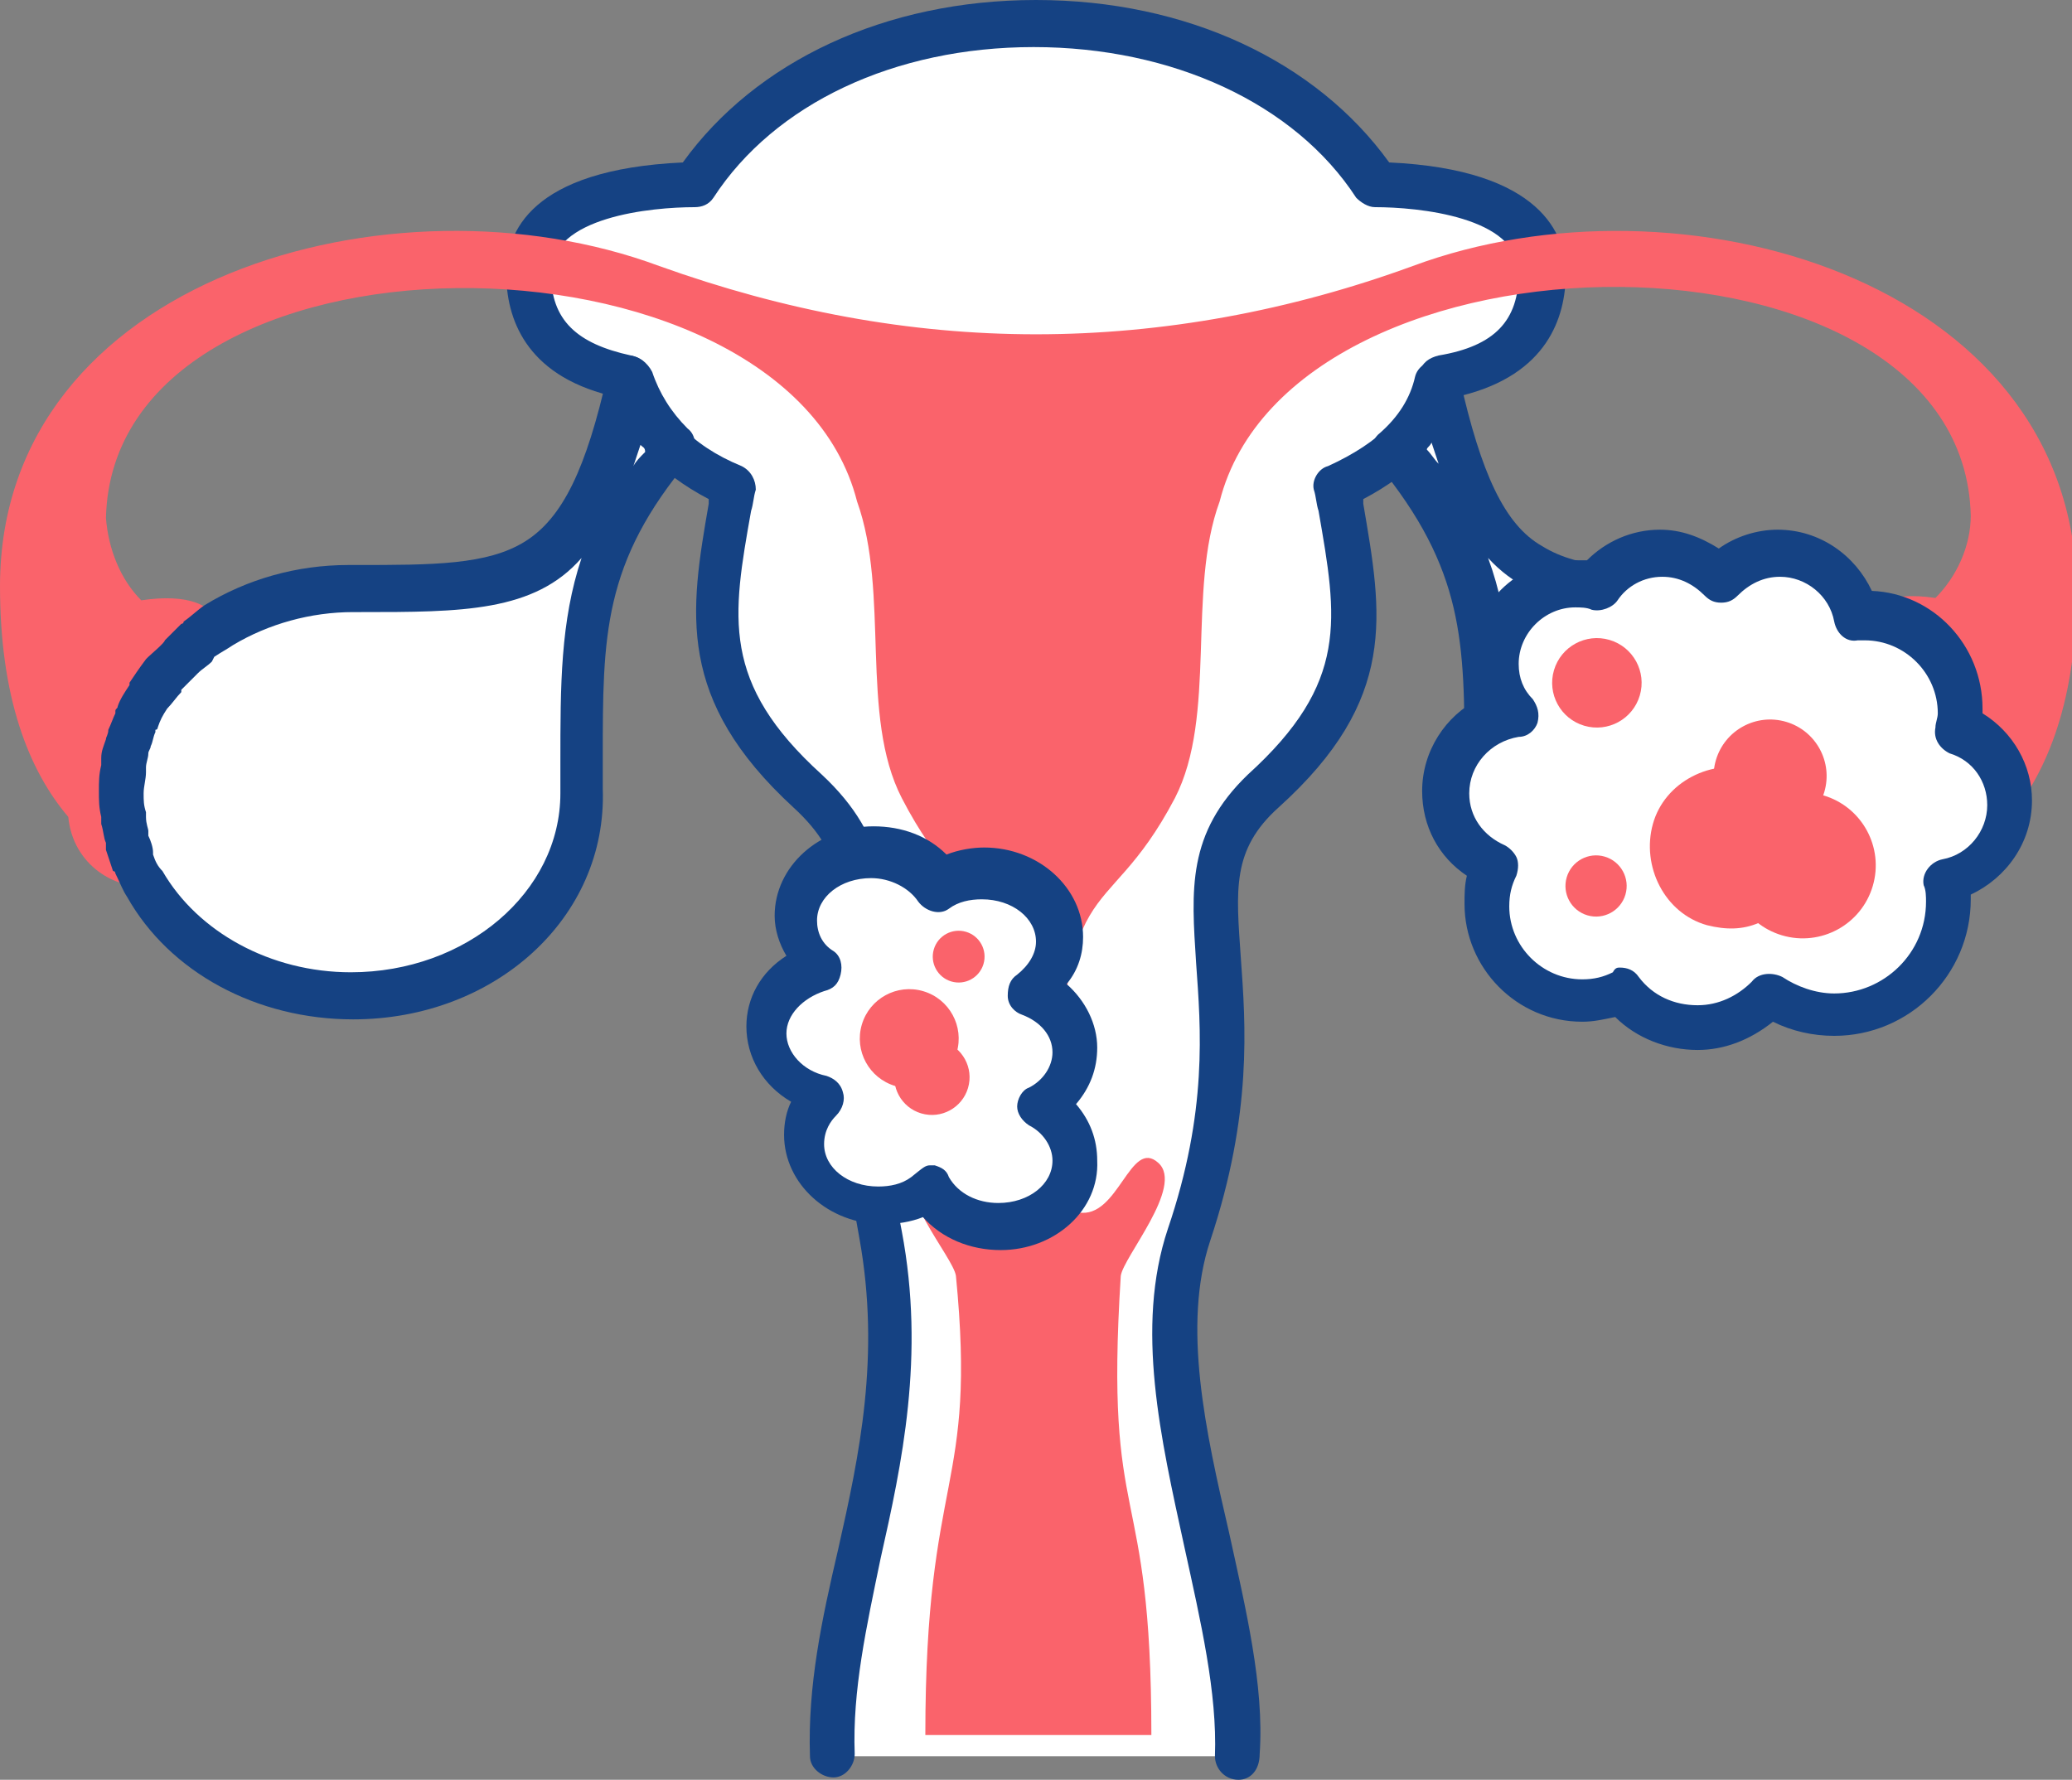 <?xml version="1.0" encoding="utf-8"?>
<!-- Generator: Adobe Illustrator 21.0.0, SVG Export Plug-In . SVG Version: 6.00 Build 0)  -->
<svg version="1.1" id="Layer_1" xmlns="http://www.w3.org/2000/svg" xmlns:xlink="http://www.w3.org/1999/xlink" x="0px" y="0px"
	 viewBox="0 0 88 75.6" style="enable-background:new 0 0 88 75.6;" xml:space="preserve">
<rect x="0" y="0" width="88" height="75.6" fill="#808080" stroke="none"/>
<style type="text/css">
	.st0{fill-rule:evenodd;clip-rule:evenodd;fill:#FFFFFF;}
	.st1{fill:#154283;}
	.st2{fill-rule:evenodd;clip-rule:evenodd;fill:#FA636B;}
	.st3{fill:#FA636B;}
</style>
<g>
	<g>
		<g>
			<path class="st0" d="M35.4,74.6c-0.3-6.9,3.7-13.4,2-22.1c-2.1-11,1.4-14.7-3.1-18.8c-5-4.5-4-7.9-3.1-13c-2.5-1.1-4-2.7-4.5-4.7
				c-2-0.4-4.2-1.4-4.2-4.4c0-2.5,2.9-3.7,7-3.8c6-9.2,23-9.2,28.9,0c4.1,0.1,7,1.3,7,3.8c0,3-2.2,4-4.2,4.4c-0.5,2-2,3.5-4.5,4.7
				c0.9,5.1,1.8,8.4-3.1,13c-4.5,4.1,0.4,8.2-3.1,18.8c-2.2,6.6,2.3,15.2,2,22.1"/>
			<path class="st1" d="M52.6,75.6C52.5,75.6,52.5,75.6,52.6,75.6c-0.6,0-1-0.5-1-1c0.1-2.7-0.6-5.7-1.3-8.9
				c-1-4.6-2.1-9.3-0.7-13.5c1.7-5,1.4-8.5,1.2-11.3c-0.2-3.1-0.4-5.5,2.2-8c4.3-3.9,3.8-6.6,3-11.2c-0.1-0.3-0.1-0.6-0.2-0.9
				c-0.1-0.4,0.2-0.9,0.6-1c2.2-1,3.5-2.3,3.9-4c0.1-0.4,0.4-0.6,0.8-0.7c2.4-0.4,3.4-1.5,3.4-3.5c0-2.4-4.3-2.8-6.1-2.8
				c-0.3,0-0.6-0.2-0.8-0.4c-2.6-4-7.8-6.4-13.7-6.4S32.9,4.4,30.3,8.4c-0.2,0.3-0.5,0.4-0.8,0.4c-1.8,0-6.1,0.4-6.1,2.8
				c0,2,1.1,3,3.4,3.5c0.4,0.1,0.7,0.3,0.8,0.7c0.5,1.7,1.7,3.1,3.9,4c0.4,0.2,0.6,0.6,0.6,1c-0.1,0.3-0.1,0.6-0.2,0.9
				c-0.8,4.5-1.3,7.3,3,11.2c2.9,2.7,2.9,5.3,2.7,9c-0.1,2.6-0.2,5.9,0.7,10.4c1,5.3,0,9.9-0.9,13.9c-0.6,2.9-1.2,5.6-1.1,8.3
				c0,0.5-0.4,1-0.9,1c-0.5,0-1-0.4-1-0.9c-0.1-3,0.5-5.8,1.2-8.8c0.9-4,1.8-8.2,0.9-13.2c-0.9-4.8-0.8-8.1-0.7-10.8
				c0.1-3.5,0.2-5.4-2.1-7.5c-5-4.6-4.4-8.3-3.6-12.9c0-0.1,0-0.1,0-0.2c-2.1-1.1-3.5-2.6-4.2-4.4c-3.6-0.9-4.4-3.3-4.4-5.2
				c0-1.7,1-4.4,7.5-4.7C32.1,2.6,37.6,0,44,0s11.9,2.6,15,6.9c6.5,0.3,7.5,3.1,7.5,4.7c0,1.9-0.8,4.3-4.4,5.2
				c-0.7,1.8-2.1,3.3-4.2,4.4c0,0.1,0,0.1,0,0.2c0.8,4.7,1.5,8.3-3.6,12.9c-2,1.8-1.8,3.5-1.6,6.4c0.2,2.8,0.5,6.6-1.3,12
				c-1.2,3.6-0.2,8.1,0.8,12.4c0.7,3.2,1.5,6.5,1.3,9.4C53.5,75.2,53.1,75.6,52.6,75.6z"/>
		</g>
		<g>
			<g>
				<path class="st2" d="M60,11.3c-5.2,1.9-10.6,2.9-16,2.9c-5.4,0-10.7-1-16-2.9C16.7,7.1,0,11.8,0,24.9c0,4.7,1.2,7.8,2.9,9.8
					c0.2,2.1,2.1,3.1,3.3,2.9l0,0C6,37.3,5.9,37,5.8,36.7c0,0,0-0.1,0-0.1c-0.1-0.3-0.2-0.5-0.3-0.8c0-0.1,0-0.1-0.1-0.2
					c-0.1-0.2-0.1-0.5-0.2-0.7c0-0.1,0-0.2,0-0.2c0-0.3-0.1-0.6-0.1-1c0-0.3,0-0.7,0.1-1c0-0.1,0-0.2,0.1-0.3c0-0.2,0.1-0.5,0.1-0.7
					c0-0.1,0.1-0.2,0.1-0.3c0.1-0.2,0.1-0.4,0.2-0.7c0-0.1,0.1-0.2,0.1-0.3c0.1-0.3,0.3-0.5,0.4-0.8c0,0,0,0,0,0
					c0.2-0.3,0.4-0.6,0.6-0.9c0,0,0,0,0-0.1c0.2-0.2,0.7-0.8,0.8-0.8c0.2-0.2,0.4-0.4,0.7-0.6c0,0,0.1-0.1,0.1-0.1
					C8.8,27,9,26.8,9.3,26.6c0,0,0,0,0,0v0C9.1,25.7,8,25.2,6,25.5c-0.9-0.9-1.4-2.2-1.5-3.5C4.8,9.1,33.3,9.1,36.4,21.3
					c1.4,3.9,0.1,9.1,1.9,12.6c3.1,6,4.9,2.5,5,15.1c0,1.4-0.3,2.4-0.9,2.5c-1.7,0.3-2.2-3.1-3.4-2.1c-1.2,1,1.5,4,1.6,4.8
					c0.9,9.2-1.3,8.2-1.3,19.5h9.6c0-11.2-2-8.4-1.3-19.5c0.1-0.8,2.7-3.8,1.6-4.8c-1.2-1.1-1.7,2.4-3.4,2.1c-0.6-0.1-1-1.1-0.9-2.5
					c0.1-12.7,1.9-9.2,5-15.1c1.8-3.5,0.5-8.8,1.9-12.6c3.1-12.2,31.6-12.3,31.9,0.6c0,1.3-0.6,2.6-1.5,3.5c-2-0.3-3.1,0.3-3.3,1.2
					l0,0c0,0,0,0,0,0c0.3,0.2,0.6,0.4,0.9,0.6c0,0,0.1,0.1,0.1,0.1c0.2,0.2,0.5,0.4,0.7,0.6c0,0,0.6,0.6,0.8,0.8c0,0,0,0,0,0.1
					c0.2,0.3,0.4,0.6,0.6,0.9c0,0,0,0,0,0c0.2,0.3,0.3,0.5,0.4,0.8c0,0.1,0.1,0.2,0.1,0.3c0.1,0.2,0.2,0.4,0.2,0.7
					c0,0.1,0.1,0.2,0.1,0.3c0.1,0.2,0.1,0.4,0.1,0.7c0,0.1,0,0.2,0.1,0.3c0,0.3,0.1,0.7,0.1,1c0,0.3,0,0.7-0.1,1c0,0.1,0,0.2,0,0.2
					c0,0.3-0.1,0.5-0.2,0.7c0,0.1,0,0.1-0.1,0.2c-0.1,0.3-0.2,0.5-0.3,0.8c0,0,0,0.1,0,0.1c-0.1,0.3-0.3,0.6-0.4,0.9l0,0
					c1.2,0.2,3.1-0.8,3.3-2.9c1.7-2.1,2.9-5.1,2.9-9.8C88,11.8,71.3,7.1,60,11.3z"/>
			</g>
			<g>
				<g>
					<path class="st0" d="M26.9,16.2c-1.9,9-4.8,8.9-11.9,8.9c-2.1,0-4,0.6-5.6,1.6c0,0,0,0,0,0C9,26.8,8.8,27,8.5,27.2
						c0,0-0.1,0.1-0.1,0.1c-0.2,0.2-0.5,0.4-0.7,0.6c0,0-0.6,0.6-0.8,0.8c0,0,0,0,0,0.1c-0.2,0.3-0.4,0.6-0.6,0.9c0,0,0,0,0,0
						c-0.2,0.3-0.3,0.5-0.4,0.8c0,0.1-0.1,0.2-0.1,0.3c-0.1,0.2-0.2,0.4-0.2,0.7c0,0.1-0.1,0.2-0.1,0.3c-0.1,0.2-0.1,0.4-0.1,0.7
						c0,0.1,0,0.2-0.1,0.3c0,0.3-0.1,0.7-0.1,1c0,0.3,0,0.7,0.1,1c0,0.1,0,0.2,0,0.2c0,0.3,0.1,0.5,0.2,0.7c0,0.1,0,0.1,0.1,0.2
						c0.1,0.3,0.2,0.5,0.3,0.8c0,0,0,0.1,0,0.1C5.9,37,6,37.3,6.2,37.6c1.6,2.8,4.9,4.7,8.8,4.7c5.4,0,9.9-3.9,9.9-8.6
						c0-6.1-0.4-9.5,3.9-14.6C27.8,18.2,27.2,17.3,26.9,16.2z"/>
					<path class="st1" d="M15,43.3c-4.1,0-7.8-2-9.6-5.2c-0.2-0.3-0.3-0.6-0.5-1c0,0,0-0.1-0.1-0.1c-0.1-0.3-0.2-0.6-0.3-0.9l0-0.1
						c0-0.1,0-0.1,0-0.2c-0.1-0.2-0.1-0.5-0.2-0.8c0,0,0,0,0-0.1c0-0.1,0-0.1,0-0.2c-0.1-0.4-0.1-0.7-0.1-1.1c0-0.4,0-0.7,0.1-1.1
						c0-0.1,0-0.2,0-0.2l0-0.1c0-0.3,0.1-0.5,0.2-0.8c0-0.1,0.1-0.2,0.1-0.4c0.1-0.2,0.2-0.5,0.3-0.7l0-0.1c0-0.1,0.1-0.1,0.1-0.2
						c0.1-0.3,0.3-0.6,0.5-0.9c0,0,0,0,0-0.1c0.2-0.3,0.4-0.6,0.7-1c0,0,0,0,0.1-0.1C6.4,27.8,7,27.3,7,27.2
						c0.2-0.2,0.5-0.5,0.7-0.7l0,0c0,0,0.1,0,0.1-0.1c0.3-0.2,0.6-0.5,0.9-0.7c1.8-1.1,3.9-1.7,6.1-1.7l0.3,0c3.3,0,5.6,0,7.2-1
						c1.6-1,2.6-3.1,3.5-7.1c0.1-0.4,0.5-0.7,0.9-0.8c0.4,0,0.8,0.3,1,0.7c0.3,0.9,0.8,1.7,1.5,2.4c0.4,0.3,0.4,0.9,0.1,1.3
						c-3.7,4.4-3.7,7.5-3.7,12.7c0,0.4,0,0.9,0,1.3C25.8,39,21,43.3,15,43.3z M7.1,30.1C7.1,30.1,7.1,30.2,7.1,30.1
						c-0.2,0.3-0.3,0.5-0.4,0.8c0,0,0,0.1-0.1,0.1l0,0.1c-0.1,0.2-0.1,0.4-0.2,0.6c0,0.1-0.1,0.2-0.1,0.3c0,0.2-0.1,0.4-0.1,0.6
						c0,0,0,0.1,0,0.1c0,0,0,0.1,0,0.1c0,0.3-0.1,0.6-0.1,0.9c0,0.3,0,0.5,0.1,0.8c0,0,0,0.1,0,0.1c0,0,0,0.1,0,0.1
						c0,0.3,0.1,0.5,0.1,0.6c0,0,0,0.1,0,0.1l0,0.1c0.1,0.2,0.2,0.5,0.2,0.7l0,0.1c0.1,0.3,0.2,0.5,0.4,0.7c1.5,2.6,4.6,4.3,8,4.3
						c4.9,0,8.9-3.4,8.9-7.6c0-0.5,0-0.9,0-1.3c0-3.3,0-6,0.9-8.7C22.7,26,19.6,26,15.3,26L15,26c-1.8,0-3.6,0.5-5.1,1.4
						c-0.3,0.2-0.5,0.3-0.8,0.5L9,28.1c-0.2,0.2-0.4,0.3-0.6,0.5c-0.1,0.1-0.5,0.5-0.7,0.7c0,0,0,0,0,0.1
						C7.5,29.6,7.3,29.9,7.1,30.1z M27.2,18.9c-0.1,0.3-0.2,0.6-0.3,0.9c0.1-0.2,0.3-0.4,0.5-0.6C27.4,19,27.3,19,27.2,18.9z"/>
				</g>
				<g>
					<path class="st0" d="M82.8,32.7c0-0.1,0-0.2-0.1-0.3c0-0.2-0.1-0.5-0.1-0.7c0-0.1-0.1-0.2-0.1-0.3c-0.1-0.2-0.1-0.4-0.2-0.7
						c0-0.1-0.1-0.2-0.1-0.3c-0.1-0.3-0.3-0.5-0.4-0.8c0,0,0,0,0,0c-0.2-0.3-0.4-0.6-0.6-0.9c0,0,0,0,0-0.1
						c-0.2-0.2-0.7-0.8-0.8-0.8c-0.2-0.2-0.4-0.4-0.7-0.6c0,0-0.1-0.1-0.1-0.1c-0.3-0.2-0.6-0.4-0.9-0.6c0,0,0,0,0,0
						c-1.6-1-3.5-1.6-5.6-1.6c-7.1,0-10,0.1-11.9-8.9c-0.3,1.1-0.9,2-1.8,2.8c4.2,5.1,3.9,8.6,3.9,14.6c0,4.8,4.4,8.6,9.9,8.6
						c3.8,0,7.2-1.9,8.8-4.7c0.2-0.3,0.3-0.6,0.4-0.9c0,0,0-0.1,0-0.1c0.1-0.3,0.2-0.5,0.3-0.8c0-0.1,0-0.1,0.1-0.2
						c0.1-0.2,0.1-0.5,0.2-0.7c0-0.1,0-0.2,0-0.2c0-0.3,0.1-0.6,0.1-1C82.9,33.4,82.8,33,82.8,32.7z"/>
					<path class="st1" d="M73,43.3c-6,0-10.8-4.3-10.8-9.6c0-0.5,0-0.9,0-1.3c0-5.1,0-8.2-3.7-12.7c-0.3-0.4-0.3-1,0.1-1.3
						c0.8-0.7,1.3-1.5,1.5-2.4c0.1-0.4,0.5-0.7,1-0.7c0.4,0,0.8,0.3,0.9,0.8c0.9,4,1.9,6.2,3.5,7.1c1.6,1,3.9,1,7.2,1l0.3,0
						c2.2,0,4.3,0.6,6.1,1.7c0,0,0,0,0,0c0.3,0.2,0.6,0.4,0.9,0.6c0,0,0.1,0,0.1,0.1l0,0c0.3,0.2,0.5,0.4,0.7,0.7
						c0.1,0.1,0.6,0.6,0.8,0.9c0,0,0,0,0.1,0.1c0.2,0.3,0.5,0.6,0.7,0.9c0,0,0,0,0,0.1c0.2,0.3,0.3,0.6,0.5,0.9
						c0,0.1,0.1,0.1,0.1,0.2l0,0.1c0.1,0.2,0.2,0.5,0.3,0.7c0,0.1,0.1,0.2,0.1,0.4c0.1,0.2,0.1,0.5,0.2,0.8l0,0.1c0,0.1,0,0.2,0,0.2
						c0.1,0.4,0.1,0.8,0.1,1.1c0,0.4,0,0.7-0.1,1.1c0,0.1,0,0.1,0,0.2c0,0,0,0,0,0.1c-0.1,0.3-0.1,0.6-0.2,0.8c0,0.1,0,0.1,0,0.2
						l0,0.1c-0.1,0.3-0.2,0.6-0.3,0.9c0,0,0,0.1-0.1,0.1c-0.1,0.3-0.3,0.7-0.5,1C80.8,41.3,77.1,43.3,73,43.3z M63.2,23.7
						c1,2.7,1,5.3,0.9,8.7c0,0.4,0,0.9,0,1.3c0,4.2,4,7.6,8.9,7.6c3.4,0,6.4-1.6,8-4.3c0.1-0.2,0.3-0.5,0.4-0.8c0,0,0-0.1,0-0.1
						c0.1-0.2,0.2-0.4,0.2-0.7l0-0.1c0,0,0-0.1,0-0.1c0.1-0.2,0.1-0.4,0.1-0.7c0,0,0-0.1,0-0.1c0,0,0-0.1,0-0.1
						c0-0.3,0.1-0.6,0.1-0.9c0-0.3,0-0.5-0.1-0.9c0,0,0,0,0,0c0,0,0-0.1,0-0.1c0,0,0-0.1,0-0.1c0-0.2-0.1-0.4-0.1-0.6
						c0-0.1-0.1-0.2-0.1-0.3c-0.1-0.2-0.1-0.4-0.2-0.6l0-0.1c0,0,0-0.1-0.1-0.1c-0.1-0.3-0.2-0.5-0.4-0.7c0,0,0,0,0-0.1
						c-0.2-0.2-0.3-0.5-0.5-0.7c0,0,0,0,0-0.1c-0.2-0.2-0.6-0.7-0.7-0.7c-0.2-0.2-0.4-0.4-0.6-0.5L78.9,28c-0.3-0.2-0.5-0.4-0.8-0.5
						c0,0,0,0,0,0C76.6,26.5,74.8,26,73,26l-0.3,0C68.4,26,65.3,26,63.2,23.7z M80.9,30.1C80.9,30.1,80.9,30.1,80.9,30.1
						C80.9,30.1,80.9,30.1,80.9,30.1z M60.6,19.1c0.2,0.2,0.3,0.4,0.5,0.6c-0.1-0.3-0.2-0.6-0.3-0.9C60.7,19,60.6,19,60.6,19.1z"/>
				</g>
			</g>
		</g>
	</g>
	<g>
		<g>
			<path class="st0" d="M85.3,34.2c0-1.4-0.9-2.7-2.2-3.1c0-0.2,0.1-0.5,0.1-0.7c0-2.2-1.8-4-4-4c-0.1,0-0.3,0-0.4,0
				c-0.3-1.5-1.7-2.7-3.3-2.7c-1,0-1.9,0.4-2.5,1.1c-0.6-0.7-1.5-1.1-2.5-1.1c-1.1,0-2.1,0.5-2.7,1.4c-0.3-0.1-0.6-0.1-1-0.1
				c-1.8,0-3.3,1.5-3.3,3.3c0,0.8,0.3,1.6,0.8,2.1c-1.6,0.2-2.9,1.6-2.9,3.3c0,1.4,0.9,2.6,2.1,3.1c-0.2,0.5-0.3,1.1-0.3,1.6
				c0,2.2,1.8,4,4,4c0.6,0,1.2-0.1,1.7-0.4c0.7,1,1.9,1.6,3.2,1.6c1.2,0,2.3-0.5,3-1.4c0.8,0.5,1.7,0.8,2.7,0.8
				c2.7,0,4.8-2.2,4.8-4.8c0-0.3,0-0.6-0.1-0.9C84.1,37.2,85.3,35.8,85.3,34.2z"/>
			<path class="st1" d="M72.1,44.6c-1.3,0-2.6-0.5-3.5-1.4c-0.5,0.1-0.9,0.2-1.4,0.2c-2.8,0-5-2.3-5-5c0-0.4,0-0.8,0.1-1.2
				c-1.2-0.8-1.9-2.1-1.9-3.6c0-1.7,1-3.2,2.4-3.9c-0.2-0.5-0.3-1-0.3-1.6c0-2.4,1.9-4.3,4.3-4.3c0.2,0,0.4,0,0.6,0
				c0.8-0.8,1.9-1.3,3.1-1.3c0.9,0,1.7,0.3,2.5,0.8c0.7-0.5,1.6-0.8,2.5-0.8c1.8,0,3.3,1.1,4,2.6c2.6,0.1,4.7,2.3,4.7,5
				c0,0.1,0,0.1,0,0.2c1.3,0.8,2.1,2.2,2.1,3.7c0,1.8-1.1,3.3-2.6,4c0,0.1,0,0.1,0,0.2c0,3.2-2.6,5.8-5.8,5.8
				c-0.9,0-1.8-0.2-2.6-0.6C74.3,44.2,73.2,44.6,72.1,44.6z M68.8,41.1c0.3,0,0.6,0.1,0.8,0.4c0.6,0.8,1.5,1.2,2.5,1.2
				c0.9,0,1.7-0.4,2.3-1c0.3-0.4,0.9-0.4,1.3-0.2c0.6,0.4,1.4,0.7,2.2,0.7c2.1,0,3.9-1.7,3.9-3.9c0-0.2,0-0.5-0.1-0.7
				c-0.1-0.5,0.3-1,0.8-1.1c1.1-0.2,1.9-1.2,1.9-2.3c0-1-0.6-1.9-1.6-2.2c-0.4-0.2-0.7-0.6-0.6-1.1c0-0.2,0.1-0.4,0.1-0.6
				c0-1.7-1.4-3.1-3.1-3.1c-0.1,0-0.2,0-0.3,0c-0.5,0.1-0.9-0.3-1-0.8c-0.2-1.1-1.2-1.9-2.3-1.9c-0.7,0-1.3,0.3-1.8,0.8
				c-0.2,0.2-0.4,0.3-0.7,0.3s-0.5-0.1-0.7-0.3c-0.5-0.5-1.1-0.8-1.8-0.8c-0.8,0-1.5,0.4-1.9,1c-0.2,0.3-0.7,0.5-1.1,0.4
				c-0.2-0.1-0.5-0.1-0.7-0.1c-1.3,0-2.4,1.1-2.4,2.4c0,0.6,0.2,1.1,0.6,1.5c0.2,0.3,0.3,0.6,0.2,1c-0.1,0.3-0.4,0.6-0.8,0.6
				c-1.2,0.2-2.1,1.2-2.1,2.4c0,1,0.6,1.8,1.5,2.2c0.2,0.1,0.4,0.3,0.5,0.5c0.1,0.2,0.1,0.5,0,0.8c-0.2,0.4-0.3,0.8-0.3,1.3
				c0,1.7,1.4,3.1,3.1,3.1c0.5,0,0.9-0.1,1.3-0.3C68.6,41.1,68.7,41.1,68.8,41.1z"/>
		</g>
		<g>
			<g>
				<ellipse transform="matrix(0.283 -0.959 0.959 0.283 22.25 95.741)" class="st3" cx="75.2" cy="33" rx="2.4" ry="2.4"/>
			</g>
			<g>
				<ellipse transform="matrix(0.283 -0.959 0.959 0.283 20.823 85.818)" class="st3" cx="67.8" cy="29" rx="1.9" ry="1.9"/>
			</g>
			<g>
				<ellipse transform="matrix(0.283 -0.959 0.959 0.283 12.445 91.985)" class="st3" cx="67.8" cy="37.7" rx="1.3" ry="1.3"/>
			</g>
			<g>
				<ellipse transform="matrix(0.283 -0.959 0.959 0.283 19.692 99.832)" class="st3" cx="76.6" cy="36.7" rx="3.1" ry="3.1"/>
			</g>
			<g>
				<path class="st3" d="M76.1,33.7c-0.4-0.4-0.9-0.8-1.6-1c-1.8-0.5-3.8,0.5-4.3,2.3c-0.5,1.8,0.5,3.8,2.3,4.3
					c0.8,0.2,1.5,0.2,2.2-0.1"/>
			</g>
		</g>
	</g>
	<g>
		<path class="st0" d="M44.2,46.9c0.9-0.5,1.5-1.4,1.5-2.4c0-1.1-0.8-2.1-1.9-2.5c0.8-0.5,1.3-1.3,1.3-2.2c0-1.6-1.5-2.8-3.3-2.8
			c-0.7,0-1.4,0.2-1.9,0.5c-0.6-0.8-1.6-1.4-2.8-1.4c-1.8,0-3.3,1.3-3.3,2.8c0,0.8,0.4,1.6,1.1,2.1c-1.3,0.4-2.3,1.4-2.3,2.7
			c0,1.3,1,2.4,2.5,2.7c-0.5,0.5-0.8,1.1-0.8,1.9c0,1.6,1.5,2.8,3.3,2.8c0.7,0,1.4-0.2,2-0.6c0.5,1,1.7,1.6,3,1.6
			c1.8,0,3.3-1.3,3.3-2.8C45.8,48.3,45.2,47.4,44.2,46.9z"/>
		<path class="st1" d="M42.5,53.1c-1.3,0-2.5-0.5-3.3-1.4c-0.5,0.2-1.1,0.3-1.7,0.3c-2.3,0-4.2-1.7-4.2-3.8c0-0.5,0.1-1,0.3-1.4
			c-1.2-0.7-1.9-1.9-1.9-3.2c0-1.2,0.6-2.3,1.7-3c-0.3-0.5-0.5-1.1-0.5-1.7c0-2.1,1.9-3.8,4.2-3.8c1.2,0,2.3,0.4,3.1,1.2
			c0.5-0.2,1.1-0.3,1.6-0.3c2.3,0,4.2,1.7,4.2,3.8c0,0.7-0.2,1.4-0.7,2c0.8,0.7,1.3,1.7,1.3,2.7c0,0.9-0.3,1.7-0.9,2.4
			c0.6,0.7,0.9,1.5,0.9,2.4C46.7,51.4,44.8,53.1,42.5,53.1z M39.5,49.5c0.1,0,0.2,0,0.2,0c0.3,0.1,0.5,0.2,0.6,0.5
			c0.4,0.7,1.2,1.1,2.1,1.1c1.3,0,2.3-0.8,2.3-1.8c0-0.6-0.4-1.2-1-1.5c-0.3-0.2-0.5-0.5-0.5-0.8s0.2-0.7,0.5-0.8
			c0.6-0.3,1-0.9,1-1.5c0-0.7-0.5-1.3-1.3-1.6c-0.3-0.1-0.6-0.4-0.6-0.8c0-0.4,0.1-0.7,0.4-0.9c0.5-0.4,0.8-0.9,0.8-1.4
			c0-1-1-1.8-2.3-1.8c-0.5,0-1,0.1-1.4,0.4c-0.4,0.3-1,0.1-1.3-0.3c-0.4-0.6-1.2-1-2-1c-1.3,0-2.3,0.8-2.3,1.8c0,0.5,0.2,1,0.7,1.3
			c0.3,0.2,0.4,0.6,0.3,1c-0.1,0.4-0.3,0.6-0.7,0.7c-0.9,0.3-1.6,1-1.6,1.8c0,0.8,0.7,1.6,1.7,1.8c0.3,0.1,0.6,0.3,0.7,0.7
			c0.1,0.3,0,0.7-0.3,1c-0.2,0.2-0.5,0.6-0.5,1.2c0,1,1,1.8,2.3,1.8c0.5,0,1-0.1,1.4-0.4C39.2,49.6,39.3,49.5,39.5,49.5z"/>
	</g>
	<g>
		<ellipse transform="matrix(0.283 -0.959 0.959 0.283 -15.55 70.775)" class="st3" cx="39.6" cy="45.8" rx="1.6" ry="1.6"/>
	</g>
	<g>
		<ellipse transform="matrix(0.283 -0.959 0.959 0.283 -14.599 68.654)" class="st3" cx="38.6" cy="44.1" rx="2.1" ry="2.1"/>
	</g>
	<g>
		<ellipse transform="matrix(0.283 -0.959 0.959 0.283 -9.738 68.177)" class="st3" cx="40.7" cy="40.6" rx="1.1" ry="1.1"/>
	</g>
</g>
</svg>
